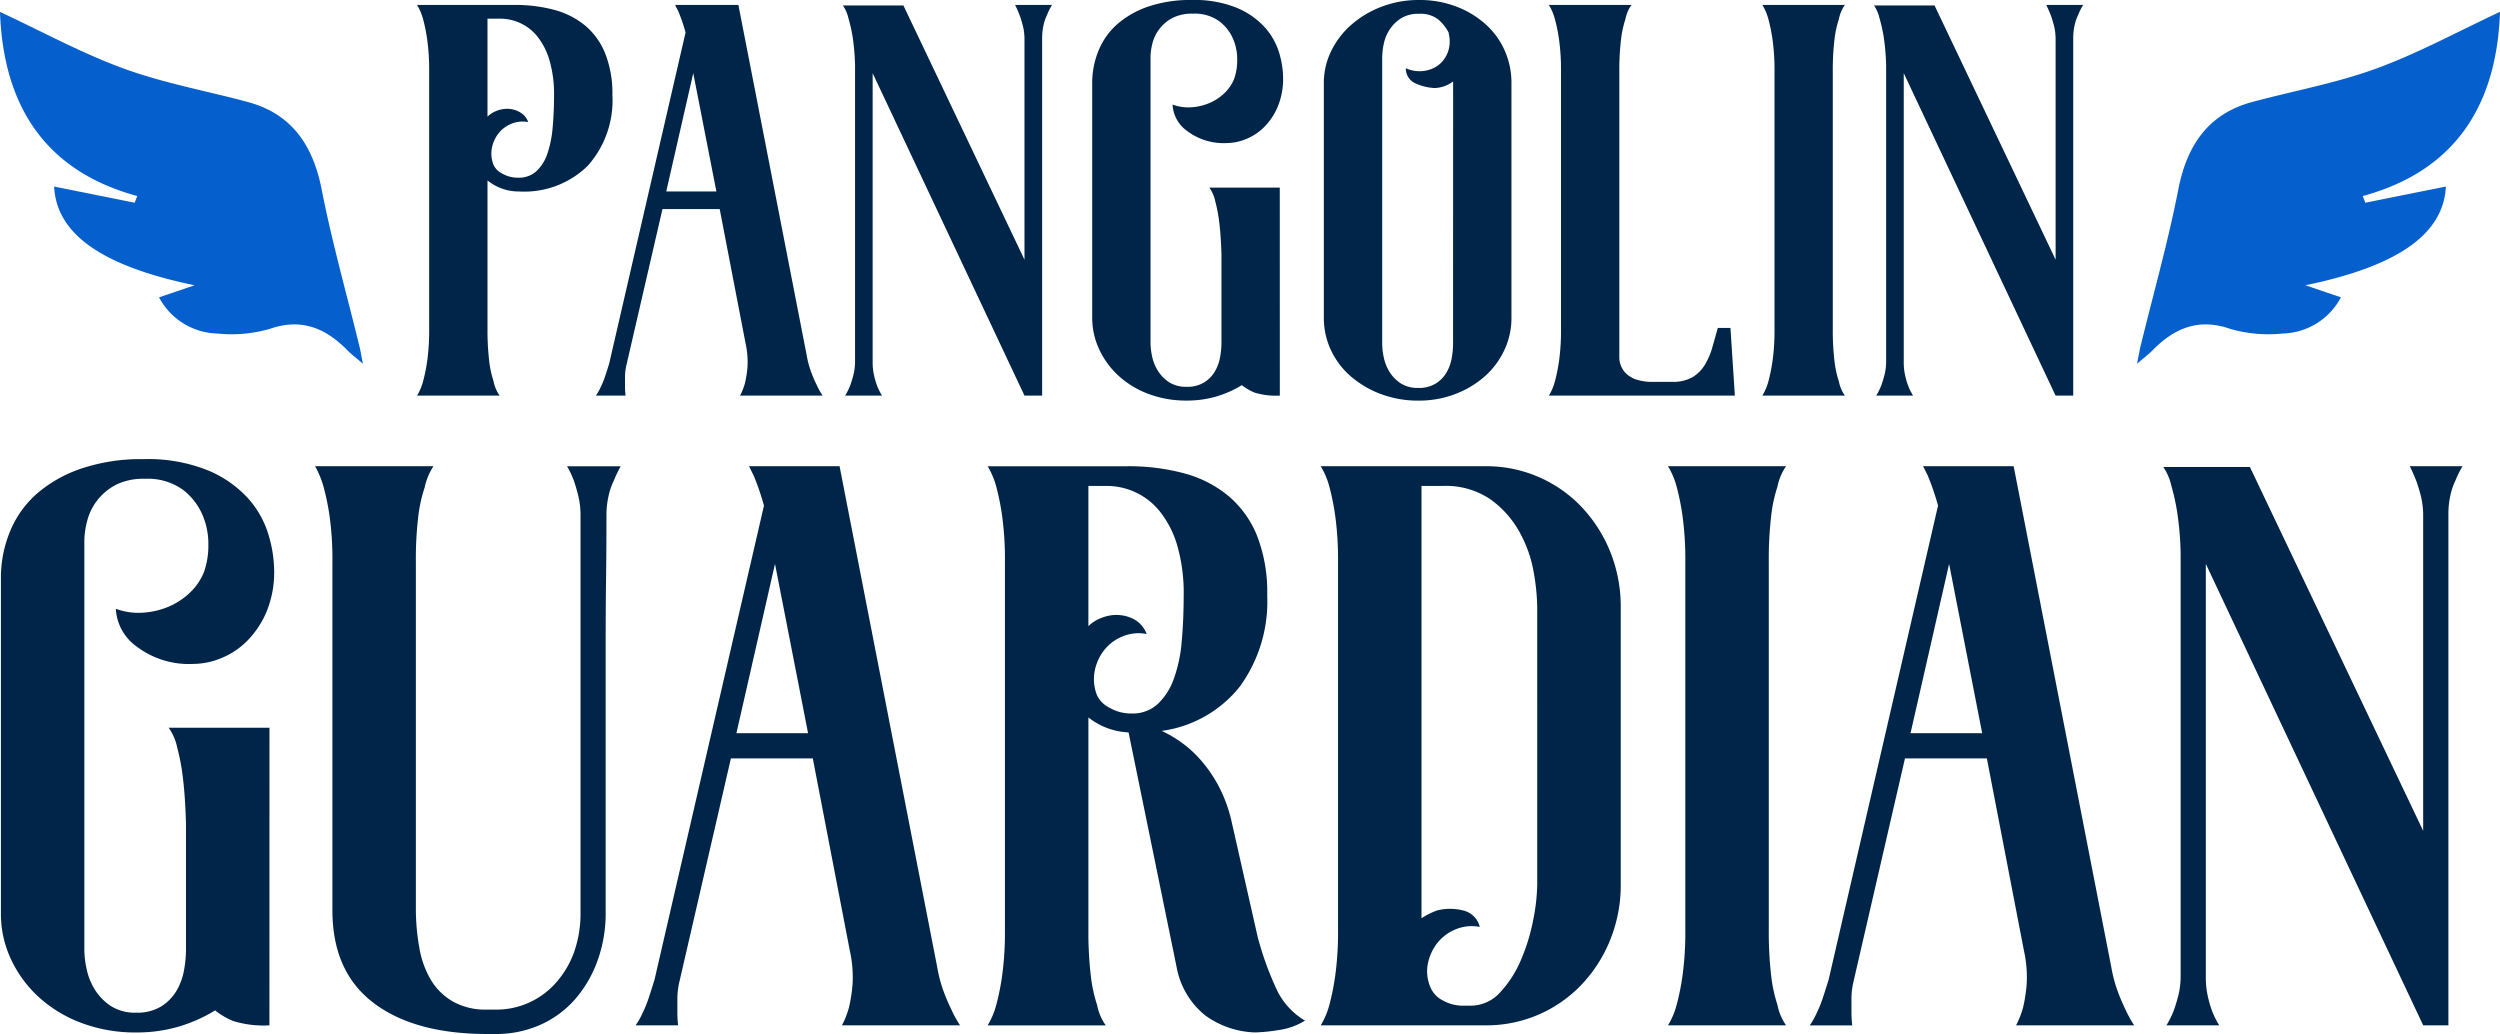 <svg xmlns="http://www.w3.org/2000/svg" id="guardian-title" width="240.698" height="99.554" viewBox="0 0 240.698 99.554">
    <defs>
        <style>
            .cls-1{fill:none}.cls-2{clip-path:url(#clip-path)}.cls-3{fill:#002549}.cls-4{fill:#055fcc}
        </style>
        <clipPath id="clip-path">
            <path id="Rectangle_45" d="M0 0h240.698v99.554H0z" class="cls-1" data-name="Rectangle 45"/>
        </clipPath>
    </defs>
    <g id="Group_56" class="cls-2" data-name="Group 56">
        <path id="Path_176" d="M61.68.62a14.392 14.392 0 0 1 3.84.477 7.872 7.872 0 0 1 2.967 1.51 6.816 6.816 0 0 1 1.933 2.7 10.478 10.478 0 0 1 .689 4 9.463 9.463 0 0 1-2.357 6.781 8.714 8.714 0 0 1-6.649 2.49 4.659 4.659 0 0 1-1.668-.291 4.808 4.808 0 0 1-1.351-.769v14.25a25.137 25.137 0 0 0 .159 3.1 9.658 9.658 0 0 0 .425 1.986 3.558 3.558 0 0 0 .582 1.377H52.3a5.217 5.217 0 0 0 .582-1.377 16.485 16.485 0 0 0 .4-1.986 21.705 21.705 0 0 0 .185-3.1V7.083a21.709 21.709 0 0 0-.185-3.1A16.565 16.565 0 0 0 52.885 2 5.24 5.24 0 0 0 52.3.62zm.37 16.634a2.477 2.477 0 0 0 1.748-.636 4.1 4.1 0 0 0 1.059-1.7 10.545 10.545 0 0 0 .5-2.516q.132-1.457.133-3.046a11.554 11.554 0 0 0-.451-3.443 6.574 6.574 0 0 0-1.191-2.3 4.553 4.553 0 0 0-1.669-1.271 4.621 4.621 0 0 0-1.828-.4h-1.268v9.43a2.571 2.571 0 0 1 .954-.583 2.691 2.691 0 0 1 1.165-.159 2.422 2.422 0 0 1 1.086.37 1.735 1.735 0 0 1 .715.9 2.791 2.791 0 0 0-1.615.159 3 3 0 0 0-1.245.927 3.289 3.289 0 0 0-.636 1.4 2.948 2.948 0 0 0 .16 1.642 1.8 1.8 0 0 0 .821.822 2.977 2.977 0 0 0 1.562.4" class="cls-3" data-name="Path 176" transform="translate(-12.147 -.144)"/>
        <path id="Path_177" d="M88.607 38.232a5.912 5.912 0 0 0 .477-1.218 10.137 10.137 0 0 0 .238-1.562 8.154 8.154 0 0 0-.185-2.252l-2.49-12.926h-5.51l-3.5 15.151a5.08 5.08 0 0 0-.106 1.007v.9a7.122 7.122 0 0 0 .053.9h-2.857a4.9 4.9 0 0 0 .477-.848 7.73 7.73 0 0 0 .4-.98q.185-.556.4-1.245l7.358-31.89a17.592 17.592 0 0 0-.689-2.013L82.355.62h6.092l3.284 16.846 3.284 16.846a9.314 9.314 0 0 0 .425 1.616 12.3 12.3 0 0 0 .53 1.245 7.388 7.388 0 0 0 .583 1.06zm-2.278-19.653L84.1 7.189l-2.6 11.39z" class="cls-3" data-name="Path 177" transform="translate(-17.355 -.144)"/>
        <path id="Path_178" d="M125.837.62a6.069 6.069 0 0 0-.477.954 4.409 4.409 0 0 0-.343 1.007 5.7 5.7 0 0 0-.132 1.271v34.38h-1.7L108.567 7.189V35a5.686 5.686 0 0 0 .132 1.271 7.694 7.694 0 0 0 .292 1.007 5.844 5.844 0 0 0 .477.954h-3.549a6.1 6.1 0 0 0 .477-.954q.158-.424.318-1.033a5.345 5.345 0 0 0 .159-1.351V6.447a21.221 21.221 0 0 0-.239-2.781 14.845 14.845 0 0 0-.4-1.775 3.6 3.6 0 0 0-.531-1.218h5.827l11.655 24.475V3.957a5.351 5.351 0 0 0-.159-1.35c-.107-.405-.212-.75-.318-1.033q-.212-.529-.425-.954z" class="cls-3" data-name="Path 178" transform="translate(-24.549 -.144)"/>
        <path id="Path_179" d="M155.029 38.088a7 7 0 0 1-2.437-.291 5.108 5.108 0 0 1-1.218-.716 10.142 10.142 0 0 1-2.437 1.086 9.913 9.913 0 0 1-2.861.4 10.263 10.263 0 0 1-3.681-.636 8.9 8.9 0 0 1-2.861-1.722 8.072 8.072 0 0 1-1.88-2.543 7.157 7.157 0 0 1-.688-3.1V8a8.135 8.135 0 0 1 .609-3.126 6.839 6.839 0 0 1 1.8-2.543 8.918 8.918 0 0 1 2.993-1.7A12.563 12.563 0 0 1 146.553 0a10.767 10.767 0 0 1 4.37.769 7.56 7.56 0 0 1 2.7 1.907 6.461 6.461 0 0 1 1.351 2.436 8.689 8.689 0 0 1 .37 2.358 6.957 6.957 0 0 1-.529 2.835 6.174 6.174 0 0 1-1.325 1.959 5.212 5.212 0 0 1-1.747 1.139 4.985 4.985 0 0 1-1.8.371 5.831 5.831 0 0 1-3.84-1.165 3.31 3.31 0 0 1-1.4-2.543 4.3 4.3 0 0 0 1.774.265 5.288 5.288 0 0 0 1.749-.4 4.744 4.744 0 0 0 1.456-.949 3.945 3.945 0 0 0 .954-1.4 5.316 5.316 0 0 0 .291-1.764 4.958 4.958 0 0 0-.4-2.079 4.226 4.226 0 0 0-1.351-1.712 4.039 4.039 0 0 0-2.516-.711 4.1 4.1 0 0 0-1.987.423 3.847 3.847 0 0 0-1.245 1.061 3.8 3.8 0 0 0-.663 1.373 5.5 5.5 0 0 0-.185 1.327v27.515a6.369 6.369 0 0 0 .159 1.321 4.233 4.233 0 0 0 .557 1.373 3.646 3.646 0 0 0 1.059 1.083 3.009 3.009 0 0 0 1.721.448 3.05 3.05 0 0 0 1.669-.422 3.1 3.1 0 0 0 1.033-1.057 4.157 4.157 0 0 0 .5-1.373 7.912 7.912 0 0 0 .133-1.374v-8.505q-.054-1.848-.213-3.09a14.1 14.1 0 0 0-.37-1.982 3.6 3.6 0 0 0-.584-1.374h6.781z" class="cls-3" data-name="Path 179" transform="translate(-31.809)"/>
        <path id="Path_180" d="M175.177 0a9.9 9.9 0 0 1 3.6.636 8.963 8.963 0 0 1 2.834 1.721 7.417 7.417 0 0 1 1.83 2.543 7.671 7.671 0 0 1 .636 3.1v22.567a7.28 7.28 0 0 1-.689 3.152 7.776 7.776 0 0 1-1.88 2.516 9.232 9.232 0 0 1-2.835 1.7 9.745 9.745 0 0 1-3.549.636 10.109 10.109 0 0 1-3.628-.636 9.5 9.5 0 0 1-2.888-1.7 7.576 7.576 0 0 1-1.906-2.516 7.27 7.27 0 0 1-.689-3.152V8a6.947 6.947 0 0 1 .716-3.1 8.065 8.065 0 0 1 1.96-2.543A9.585 9.585 0 0 1 171.6.636 9.966 9.966 0 0 1 175.177 0m3.284 7.84a3.109 3.109 0 0 1-1.8.636 5.048 5.048 0 0 1-1.828-.451 1.55 1.55 0 0 1-.927-1.456 3.168 3.168 0 0 0 1.7.265 2.921 2.921 0 0 0 1.457-.578 2.776 2.776 0 0 0 .9-1.26 3.011 3.011 0 0 0 .079-1.731v-.1a4.192 4.192 0 0 0-1.006-1.284 2.755 2.755 0 0 0-1.854-.551 3.159 3.159 0 0 0-1.723.423 3.66 3.66 0 0 0-1.086 1.058 3.927 3.927 0 0 0-.582 1.375 6.546 6.546 0 0 0-.159 1.375v27.56a6.331 6.331 0 0 0 .159 1.323 4.233 4.233 0 0 0 .556 1.375A3.633 3.633 0 0 0 173.4 36.9a3.005 3.005 0 0 0 1.721.449 3.039 3.039 0 0 0 1.669-.424 3.12 3.12 0 0 0 1.033-1.06 4.175 4.175 0 0 0 .5-1.377 7.94 7.94 0 0 0 .132-1.377z" class="cls-3" data-name="Path 180" transform="translate(-38.555)"/>
        <path id="Path_181" d="M212.14 38.232h-17.906a5.215 5.215 0 0 0 .583-1.377 16.541 16.541 0 0 0 .4-1.986 21.7 21.7 0 0 0 .185-3.1V7.083a21.7 21.7 0 0 0-.185-3.1 16.589 16.589 0 0 0-.4-1.987 5.226 5.226 0 0 0-.583-1.376h7.946A3.575 3.575 0 0 0 201.6 2a9.7 9.7 0 0 0-.424 1.987 24.984 24.984 0 0 0-.159 3.1V34.63a2.143 2.143 0 0 0 .132.662 2.094 2.094 0 0 0 .477.769 2.517 2.517 0 0 0 .98.609 4.754 4.754 0 0 0 1.643.239h1.851a3.742 3.742 0 0 0 1.96-.451 3.49 3.49 0 0 0 1.192-1.192 6.874 6.874 0 0 0 .716-1.669q.264-.926.529-1.88h1.218z" class="cls-3" data-name="Path 181" transform="translate(-45.109 -.144)"/>
        <path id="Path_182" d="M227.786 31.769a25.138 25.138 0 0 0 .159 3.1 9.728 9.728 0 0 0 .424 1.986 3.558 3.558 0 0 0 .583 1.377h-7.946a5.19 5.19 0 0 0 .583-1.377 16.394 16.394 0 0 0 .4-1.986 21.568 21.568 0 0 0 .187-3.1V7.083a21.563 21.563 0 0 0-.187-3.1 16.442 16.442 0 0 0-.4-1.987 5.2 5.2 0 0 0-.584-1.376h7.946a3.563 3.563 0 0 0-.582 1.38 9.749 9.749 0 0 0-.424 1.987 25.134 25.134 0 0 0-.159 3.1v24.682z" class="cls-3" data-name="Path 182" transform="translate(-51.327 -.144)"/>
        <path id="Path_183" d="M255.141.62a6.066 6.066 0 0 0-.477.954 4.444 4.444 0 0 0-.344 1.007 5.7 5.7 0 0 0-.132 1.271v34.38h-1.7L237.871 7.189V35a5.687 5.687 0 0 0 .129 1.272 7.576 7.576 0 0 0 .292 1.007 5.723 5.723 0 0 0 .477.954h-3.549a6.1 6.1 0 0 0 .477-.954q.158-.424.318-1.033a5.38 5.38 0 0 0 .159-1.351V6.447a21.221 21.221 0 0 0-.239-2.781 15 15 0 0 0-.4-1.775 3.594 3.594 0 0 0-.525-1.218h5.827l11.655 24.475V3.957a5.387 5.387 0 0 0-.159-1.35q-.16-.608-.318-1.033-.213-.529-.425-.954z" class="cls-3" data-name="Path 183" transform="translate(-54.579 -.144)"/>
        <path id="Path_184" d="M25.966 112.093a10.014 10.014 0 0 1-3.487-.417 7.307 7.307 0 0 1-1.744-1.023 14.55 14.55 0 0 1-3.488 1.554 14.188 14.188 0 0 1-4.094.569 14.7 14.7 0 0 1-5.27-.91A12.731 12.731 0 0 1 3.79 109.4a11.537 11.537 0 0 1-2.69-3.638 10.244 10.244 0 0 1-.986-4.435v-32.3a11.647 11.647 0 0 1 .872-4.473 9.778 9.778 0 0 1 2.577-3.64 12.761 12.761 0 0 1 4.284-2.426 17.98 17.98 0 0 1 5.99-.91 15.424 15.424 0 0 1 6.255 1.1 10.84 10.84 0 0 1 3.867 2.729A9.224 9.224 0 0 1 25.89 64.9a12.422 12.422 0 0 1 .531 3.374 9.937 9.937 0 0 1-.759 4.057 8.832 8.832 0 0 1-1.895 2.8 7.481 7.481 0 0 1-2.5 1.63 7.115 7.115 0 0 1-2.578.531 8.349 8.349 0 0 1-5.5-1.668 4.742 4.742 0 0 1-2.009-3.64 6.153 6.153 0 0 0 2.541.379 7.581 7.581 0 0 0 2.5-.566 6.807 6.807 0 0 0 2.084-1.358 5.651 5.651 0 0 0 1.365-2 7.662 7.662 0 0 0 .417-2.525 7.109 7.109 0 0 0-.569-2.976 6.044 6.044 0 0 0-1.933-2.45 5.785 5.785 0 0 0-3.6-1.017 5.875 5.875 0 0 0-2.843.6 5.522 5.522 0 0 0-1.782 1.512 5.427 5.427 0 0 0-.947 1.965 7.81 7.81 0 0 0-.266 1.889v39.386a9.083 9.083 0 0 0 .228 1.89 6.066 6.066 0 0 0 .8 1.965 5.2 5.2 0 0 0 1.517 1.549 4.3 4.3 0 0 0 2.464.643 4.366 4.366 0 0 0 2.388-.6 4.464 4.464 0 0 0 1.479-1.512 5.952 5.952 0 0 0 .719-1.965 11.254 11.254 0 0 0 .19-1.967V92.657q-.076-2.644-.3-4.422A20.174 20.174 0 0 0 17.1 85.4a5.117 5.117 0 0 0-.835-1.965h9.705z" class="cls-3" data-name="Path 184" transform="translate(-.026 -13.372)"/>
        <path id="Path_185" d="M68.25 59.908a6.253 6.253 0 0 0-.493 1.479 8.288 8.288 0 0 0-.19 1.781q0 3.337-.038 6.028t-.038 6.141v26.12a13.368 13.368 0 0 1-.762 4.549 11.667 11.667 0 0 1-2.128 3.715 9.7 9.7 0 0 1-3.345 2.5 10.435 10.435 0 0 1-4.412.91h-.76q-7 0-10.95-3t-3.953-8.908V67.717a30.133 30.133 0 0 0-.266-4.4 23.576 23.576 0 0 0-.569-2.805 8.994 8.994 0 0 0-.834-2.047h11.4a5.875 5.875 0 0 0-.848 2.047 13.7 13.7 0 0 0-.617 2.805 34.446 34.446 0 0 0-.231 4.4v33.209a21.357 21.357 0 0 0 .341 3.942 9.024 9.024 0 0 0 1.138 3.109 5.871 5.871 0 0 0 2.122 2.047 6.394 6.394 0 0 0 3.223.759h.76a7.648 7.648 0 0 0 6.027-2.73A8.936 8.936 0 0 0 64.5 105.1a11.2 11.2 0 0 0 .57-3.639V63.244a7.985 7.985 0 0 0-.218-1.933 16.814 16.814 0 0 0-.431-1.479 8.868 8.868 0 0 0-.651-1.364h5.167a12.306 12.306 0 0 0-.683 1.44" class="cls-3" data-name="Path 185" transform="translate(-9.177 -13.579)"/>
        <path id="Path_186" d="M99.571 112.3a8.389 8.389 0 0 0 .683-1.744 14.476 14.476 0 0 0 .341-2.236 11.684 11.684 0 0 0-.266-3.222L96.767 86.6h-7.886l-5 21.685a7.285 7.285 0 0 0-.153 1.44v1.289a10.536 10.536 0 0 0 .072 1.286h-4.093a6.988 6.988 0 0 0 .683-1.213 11.073 11.073 0 0 0 .568-1.4q.265-.795.569-1.781l10.539-45.648a25.381 25.381 0 0 0-.986-2.881l-.455-.911h8.719l4.7 24.111 4.7 24.111a13.457 13.457 0 0 0 .607 2.312 17.65 17.65 0 0 0 .759 1.782 10.638 10.638 0 0 0 .834 1.516zm-3.26-28.13l-3.184-16.3-3.715 16.3z" class="cls-3" data-name="Path 186" transform="translate(-18.511 -13.579)"/>
        <path id="Path_187" d="M149.855 103.807A30.634 30.634 0 0 0 151.75 109a7 7 0 0 0 2.654 2.844 6.46 6.46 0 0 1-2.54.909 16.183 16.183 0 0 1-2.312.228 8.628 8.628 0 0 1-4.739-1.63 7.75 7.75 0 0 1-2.767-4.663l-4.625-22.594a6.687 6.687 0 0 1-3.867-1.441v20.4a36.024 36.024 0 0 0 .228 4.435 13.932 13.932 0 0 0 .607 2.844 5.106 5.106 0 0 0 .834 1.971h-11.374a7.41 7.41 0 0 0 .834-1.971 23.512 23.512 0 0 0 .569-2.844 30.939 30.939 0 0 0 .265-4.435V67.718a30.954 30.954 0 0 0-.265-4.435 23.575 23.575 0 0 0-.569-2.844 7.421 7.421 0 0 0-.834-1.971h13.42a20.61 20.61 0 0 1 5.5.682 11.263 11.263 0 0 1 4.246 2.161 9.816 9.816 0 0 1 2.768 3.829 14.944 14.944 0 0 1 .986 5.762 13.91 13.91 0 0 1-2.654 8.8 11.582 11.582 0 0 1-7.506 4.246A12.04 12.04 0 0 1 142.425 85a11.146 11.146 0 0 1 1.933 1.744 13.2 13.2 0 0 1 1.744 2.54 13.822 13.822 0 0 1 1.251 3.45zm-15.467-23.276a2.584 2.584 0 0 0 1.175 1.175 4.123 4.123 0 0 0 2.161.568 3.548 3.548 0 0 0 2.5-.91 6.182 6.182 0 0 0 1.554-2.426 13.869 13.869 0 0 0 .759-3.6q.188-2.084.189-4.359a16.465 16.465 0 0 0-.644-4.966 9.466 9.466 0 0 0-1.705-3.261 6.5 6.5 0 0 0-2.389-1.82 6.616 6.616 0 0 0-2.616-.569h-1.82v13.5a3.665 3.665 0 0 1 1.365-.834 3.83 3.83 0 0 1 1.668-.228 3.5 3.5 0 0 1 1.517.493 2.715 2.715 0 0 1 1.062 1.327 4 4 0 0 0-2.313.228 4.294 4.294 0 0 0-1.781 1.327 4.708 4.708 0 0 0-.911 2.008 4.228 4.228 0 0 0 .228 2.351" class="cls-3" data-name="Path 187" transform="translate(-28.763 -13.579)"/>
        <path id="Path_188" d="M181.467 58.467a12.621 12.621 0 0 1 9.326 3.981 13.691 13.691 0 0 1 2.729 4.322 14.071 14.071 0 0 1 .986 5.269v26.688a14.066 14.066 0 0 1-.986 5.269 13.665 13.665 0 0 1-2.729 4.322 12.617 12.617 0 0 1-9.326 3.98h-15.846a7.436 7.436 0 0 0 .834-1.971 23.5 23.5 0 0 0 .568-2.844 30.906 30.906 0 0 0 .266-4.435V67.717a30.948 30.948 0 0 0-.266-4.435 23.578 23.578 0 0 0-.568-2.843 7.465 7.465 0 0 0-.834-1.972zm5 13.572a20.8 20.8 0 0 0-.341-3.374 12.209 12.209 0 0 0-1.366-3.866 9.539 9.539 0 0 0-2.8-3.146 7.642 7.642 0 0 0-4.587-1.289h-2.048v41.625a7.063 7.063 0 0 1 1.517-.758 5.086 5.086 0 0 1 2.464 0 2.14 2.14 0 0 1 1.631 1.592 4 4 0 0 0-2.313.228 4.306 4.306 0 0 0-1.781 1.327 4.716 4.716 0 0 0-.911 2.009 3.872 3.872 0 0 0 .3 2.35 2.44 2.44 0 0 0 1.1 1.137 3.921 3.921 0 0 0 2.084.531h.607a3.824 3.824 0 0 0 2.881-1.289 10.683 10.683 0 0 0 2.01-3.147 18.514 18.514 0 0 0 1.175-3.866 18.756 18.756 0 0 0 .379-3.374z" class="cls-3" data-name="Path 188" transform="translate(-38.464 -13.579)"/>
        <path id="Path_189" d="M218.875 103.049a36.047 36.047 0 0 0 .227 4.435 13.913 13.913 0 0 0 .607 2.843 5.117 5.117 0 0 0 .834 1.972H209.17a7.405 7.405 0 0 0 .834-1.972 23.441 23.441 0 0 0 .57-2.843 31.051 31.051 0 0 0 .265-4.435V67.717a31.062 31.062 0 0 0-.265-4.435 23.552 23.552 0 0 0-.57-2.844 7.421 7.421 0 0 0-.834-1.971h11.373a5.124 5.124 0 0 0-.834 1.971 13.958 13.958 0 0 0-.607 2.844 36.06 36.06 0 0 0-.227 4.435v35.332z" class="cls-3" data-name="Path 189" transform="translate(-48.578 -13.579)"/>
        <path id="Path_190" d="M246.809 112.3a8.429 8.429 0 0 0 .683-1.744 14.569 14.569 0 0 0 .341-2.236 11.743 11.743 0 0 0-.266-3.222L244 86.6h-7.886l-5 21.685a7.283 7.283 0 0 0-.152 1.44v1.289a10.39 10.39 0 0 0 .076 1.289h-4.094a6.939 6.939 0 0 0 .683-1.213 11.071 11.071 0 0 0 .569-1.4q.264-.795.568-1.781L239.3 62.258a25.576 25.576 0 0 0-.985-2.881l-.455-.911h8.719l4.7 24.111 4.7 24.111a13.391 13.391 0 0 0 .611 2.312 17.822 17.822 0 0 0 .759 1.782 10.637 10.637 0 0 0 .834 1.516zm-3.26-28.129l-3.184-16.3-3.715 16.3z" class="cls-3" data-name="Path 190" transform="translate(-52.706 -13.579)"/>
        <path id="Path_191" d="M300.1 58.467a8.532 8.532 0 0 0-.683 1.364 6.374 6.374 0 0 0-.492 1.441 8.153 8.153 0 0 0-.19 1.82V112.3h-2.426l-20.93-44.431v39.8a8.18 8.18 0 0 0 .189 1.82 10.908 10.908 0 0 0 .418 1.441 8.345 8.345 0 0 0 .682 1.364h-5.08a8.6 8.6 0 0 0 .683-1.364 15.188 15.188 0 0 0 .455-1.479 7.668 7.668 0 0 0 .227-1.933V66.807a30.1 30.1 0 0 0-.341-3.981 21.022 21.022 0 0 0-.569-2.54 5.159 5.159 0 0 0-.758-1.744h8.339l16.681 35.028V63.244a7.647 7.647 0 0 0-.228-1.934q-.228-.871-.454-1.479-.305-.757-.607-1.364z" class="cls-3" data-name="Path 191" transform="translate(-63.004 -13.579)"/>
        <path id="Path_192" d="M302.939 1.493c-.34 9.773-5 15.5-13.215 17.727l.246.645 7.757-1.558c-.229 4.558-4.558 7.65-13.523 9.506l3.418 1.161a6.521 6.521 0 0 1-5.574 3.483 13.361 13.361 0 0 1-5.039-.431c-2.931-1.037-5.3-.217-7.5 2.029-.374.382-.8.7-1.516 1.317.166-.832.235-1.264.337-1.683 1.228-5.036 2.643-10.021 3.641-15.119.914-4.68 3.24-7.357 7.1-8.4 3.981-1.073 8.048-1.8 11.936-3.216 4.041-1.473 7.909-3.592 11.93-5.465" class="cls-4" data-name="Path 192" transform="translate(-62.241 -.347)"/>
        <path id="Path_193" d="M0 1.493c.339 9.773 5 15.5 13.214 17.727l-.246.645-7.757-1.558c.228 4.558 4.559 7.65 13.523 9.506l-3.419 1.161a6.521 6.521 0 0 0 5.574 3.483 13.368 13.368 0 0 0 5.04-.431c2.93-1.037 5.3-.217 7.5 2.029.372.382.8.7 1.514 1.317-.165-.832-.233-1.264-.336-1.683-1.228-5.036-2.643-10.021-3.641-15.119-.916-4.68-3.24-7.357-7.1-8.4-3.98-1.073-8.048-1.8-11.935-3.216C7.889 5.485 4.02 3.366 0 1.493" class="cls-4" data-name="Path 193" transform="translate(0 -.347)"/>
    </g>
</svg>
